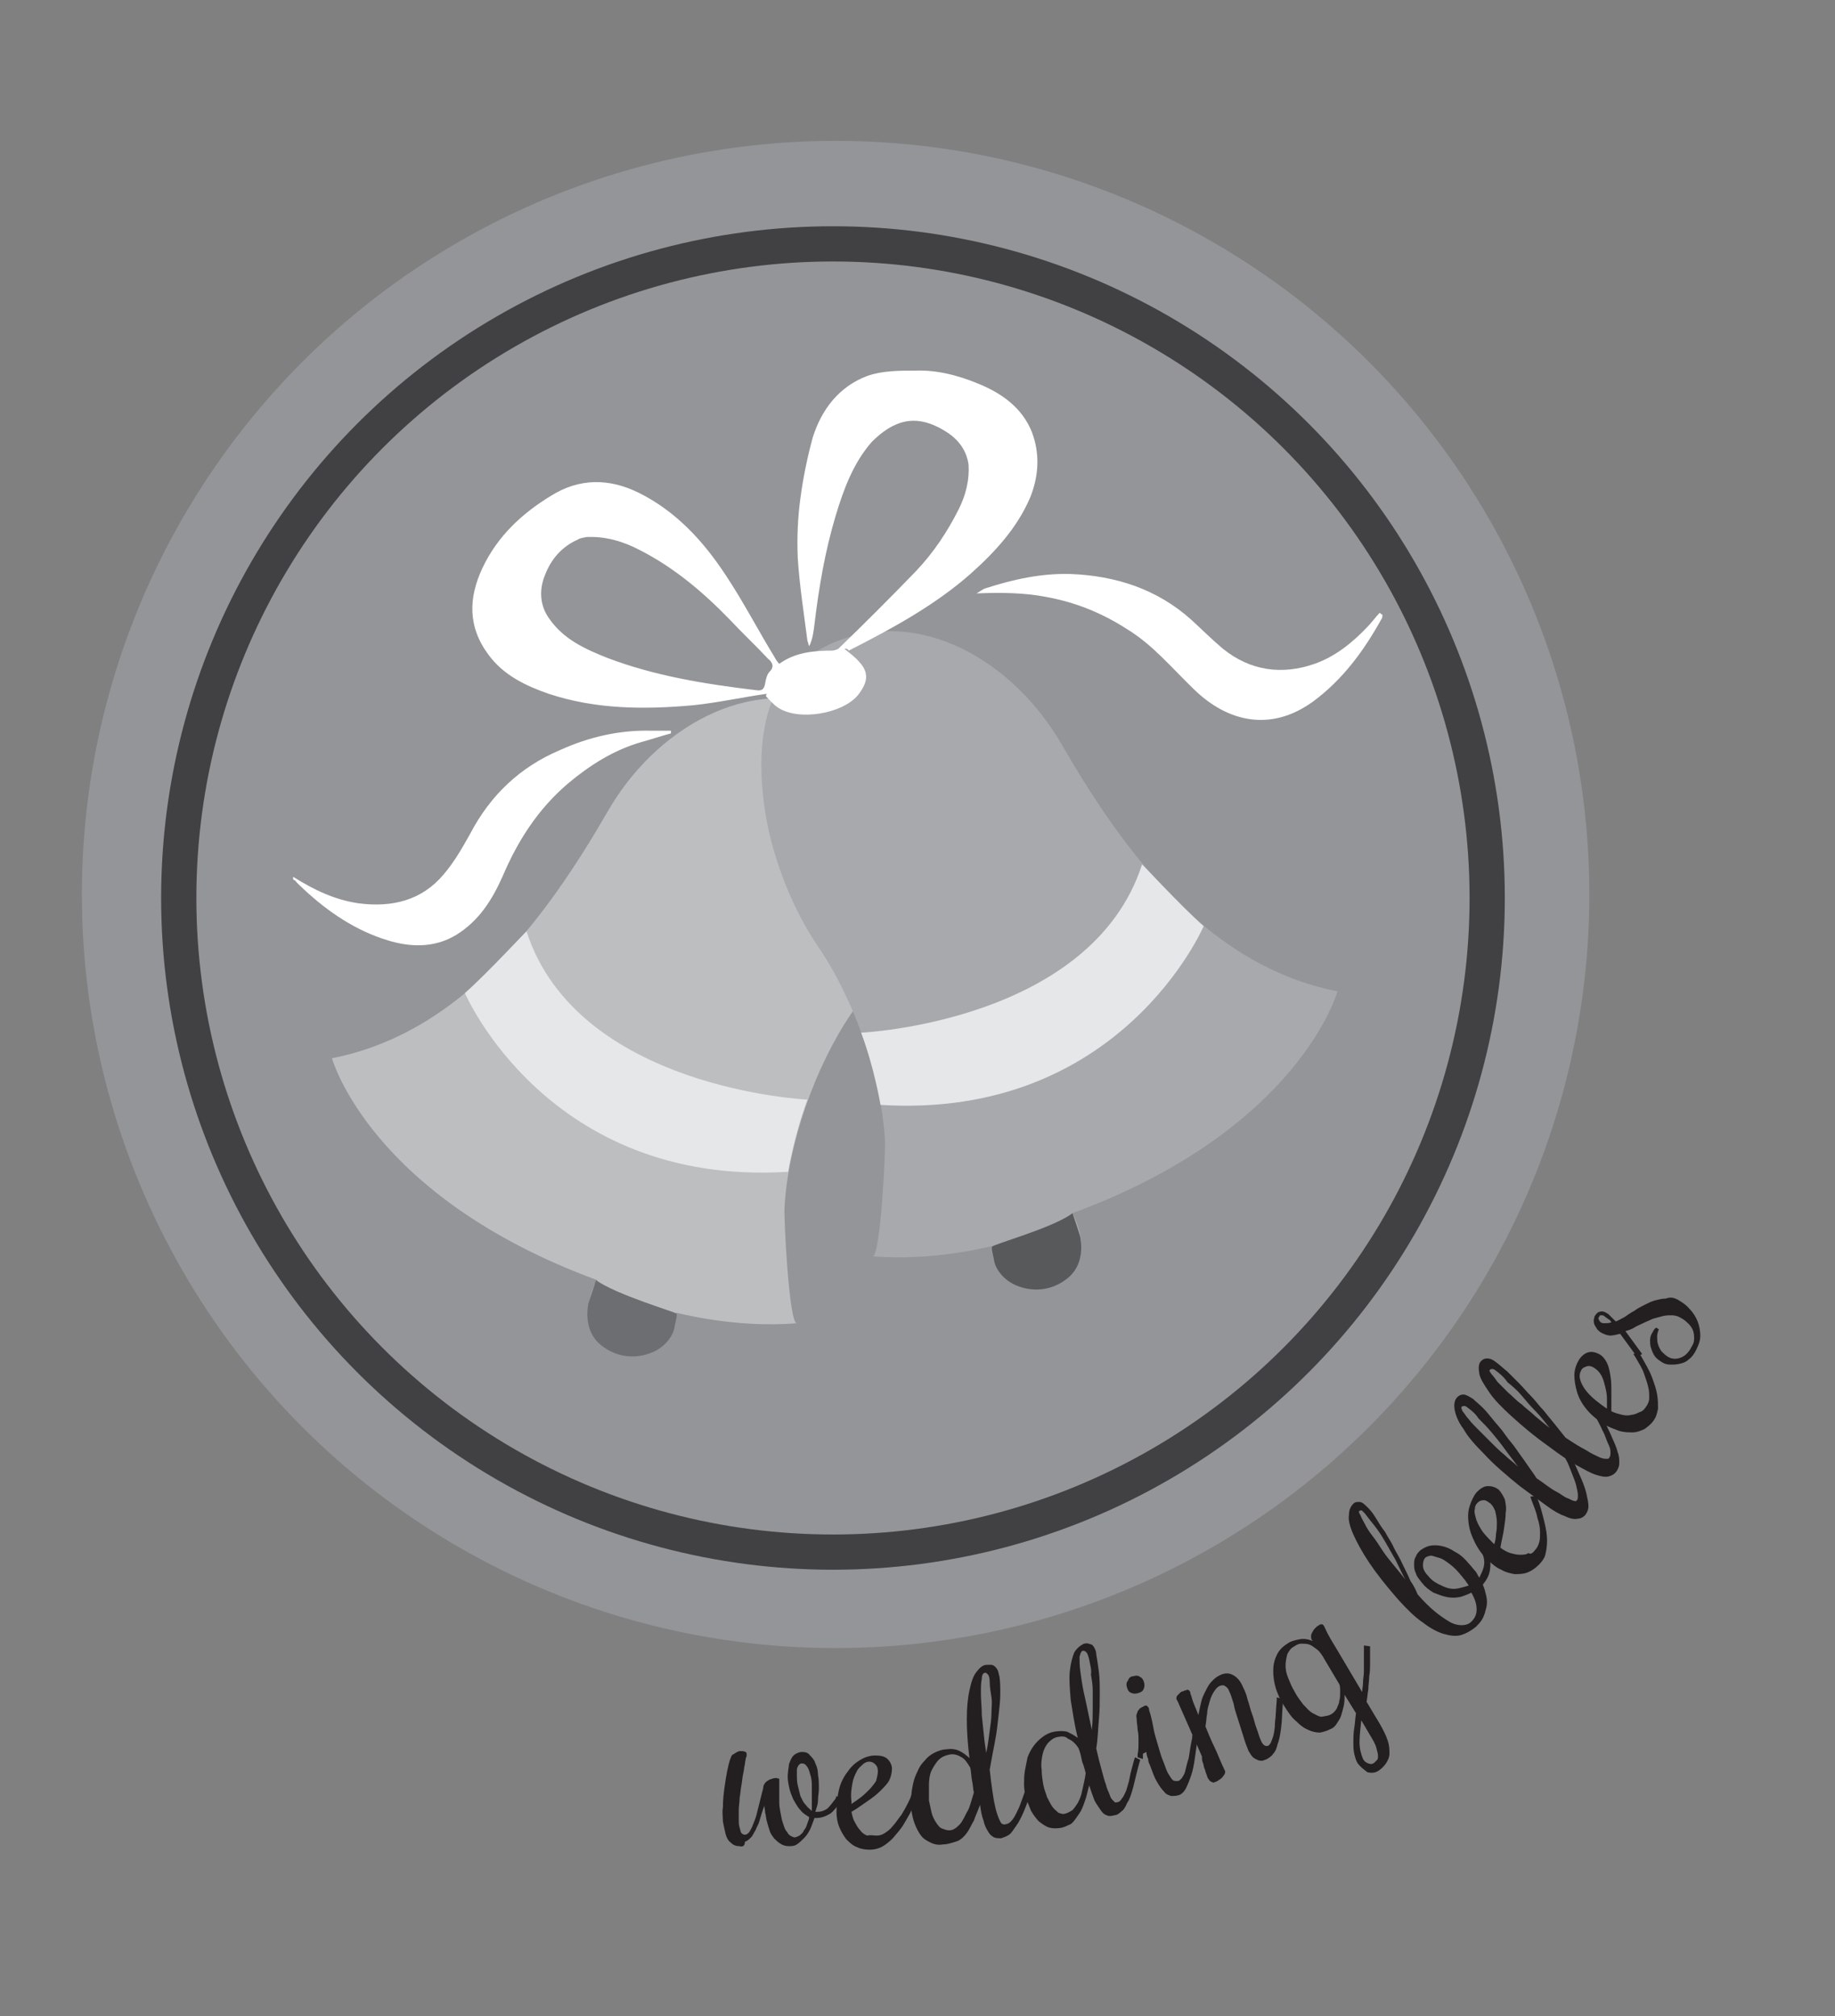 <?xml version="1.0" encoding="utf-8"?>
<!-- Generator: Adobe Illustrator 18.1.0, SVG Export Plug-In . SVG Version: 6.00 Build 0)  -->
<svg version="1.1" id="Layer_1" xmlns="http://www.w3.org/2000/svg" xmlns:xlink="http://www.w3.org/1999/xlink" x="0px" y="0px"
	 viewBox="0 0 208.4 229" style="enable-background:new 0 0 208.4 229;" xml:space="preserve">
<rect x="0" y="0" width="208.4" height="229" fill="#808080" stroke="none"/>
<g>
	<circle style="fill:#939598;" cx="94.9" cy="101.6" r="85.6"/>
	<circle style="fill:none;stroke:#414042;stroke-width:4;stroke-miterlimit:10;" cx="94.6" cy="102" r="74.3"/>
	<path style="fill:#BCBEC0;" d="M95.2,80.7C85.1,76.3,74.3,82.9,69,92.2c-7,12.1-16.5,25.1-31.3,28c0,0,4.3,15.7,30.1,25.2
		c0,0-3.5,5.9,2.7,8.2c0,0,5.3,0.8,6.3-4.5c0,0,6.7,1.8,13.7,1.2c-0.9,0.1-1.5-12.2-1.4-13.2c0.4-7.2,3.5-16,7.6-22
		c2.3-3.4,4-7.3,5.1-11.2c1.8-6.2,2.7-17.2-3.5-21.4C97.2,81.8,96.2,81.2,95.2,80.7z"/>
	<path style="fill:#E6E7E8;" d="M52.8,112.8c0,0,9.4,22,36.7,20.3c0,0,0.7-4.2,2.2-8.2c0,0-26.1-1.2-31.9-19.1
		C59.8,105.7,55.5,110.4,52.8,112.8z"/>
	<path style="fill:#6D6E71;" d="M67.7,145.4c0,0-0.9,2.6-0.9,2.8c-0.3,1.8,0.1,3.6,1.6,4.7c1.7,1.3,3.8,1.5,5.7,0.7
		c0.7-0.3,1.4-0.8,1.9-1.5c0.3-0.4,0.5-0.8,0.6-1.3c0-0.2,0.4-1.6,0.2-1.6C76.9,149.1,69.8,147,67.7,145.4z"/>
	<path style="fill:#A7A9AC;" d="M94.4,73.1c10.1-4.4,20.8,2.1,26.2,11.5c7,12.1,16.5,25.1,31.3,28c0,0-4.3,15.7-30.1,25.2
		c0,0,3.5,5.9-2.7,8.2c0,0-5.3,0.8-6.3-4.5c0,0-6.7,1.8-13.7,1.2c0.9,0.1,1.5-12.2,1.4-13.2c-0.4-7.2-3.5-16-7.6-22
		c-2.3-3.4-4-7.3-5.1-11.2C86,90,85.1,79.1,91.3,74.9C92.3,74.2,93.3,73.6,94.4,73.1z"/>
	<path style="fill:#E6E7E8;" d="M136.7,105.2c0,0-9.4,22-36.7,20.3c0,0-0.7-4.2-2.2-8.2c0,0,26.1-1.2,31.9-19.1
		C129.7,98.1,134,102.8,136.7,105.2z"/>
	<path style="fill:#58595B;" d="M121.8,137.8c0,0,0.9,2.6,0.9,2.8c0.3,1.8-0.1,3.6-1.6,4.7c-1.7,1.3-3.8,1.5-5.7,0.7
		c-0.7-0.3-1.4-0.8-1.9-1.5c-0.3-0.4-0.5-0.8-0.6-1.3c0-0.2-0.4-1.6-0.2-1.6C112.6,141.4,119.8,139.4,121.8,137.8z"/>
	<path style="fill:#FFFFFF;" d="M95.9,73.7c0.6,0.5,1.2,0.9,1.7,1.5c1.1,1.2,1,2.3-0.2,3.8c-1.8,2.1-6.7,2.9-9,1.4
		c-0.5-0.3-1-0.9-1.4-1.3c0-0.1,0-0.2,0.1-0.3c-2.8,0.4-5.5,1-8.3,1.3c-5.5,0.5-11.1,0.5-16.5-1.3c-2.6-0.9-5.1-2.1-6.8-4.4
		c-2.4-3.2-2.3-6.5-0.7-9.9c1.7-3.6,4.5-6.2,7.8-8.2c3.2-2,6.6-2,10-0.3c4.2,2.1,7.3,5.5,9.8,9.3c2,3,3.7,6.3,5.6,9.4
		c0.1,0.2,0.3,0.5,0.5,0.7c1.8-1.3,3.9-1.5,6-1.5c0.2,0,0.5-0.1,0.7-0.2c3-2.9,5.9-5.8,8.8-8.8c2-2.1,3.6-4.5,4.9-7.1
		c0.8-1.6,1.2-3.3,1.1-5c-0.2-1.5-1-2.7-2.3-3.6c-1.8-1.2-3.8-1.9-5.9-1c-1,0.4-2,1.2-2.8,2c-2.1,2.4-3.2,5.4-4.1,8.4
		c-1.2,4-1.9,8.1-2.4,12.3c-0.1,0.8-0.2,1.7-0.6,2.5c-0.1-0.2-0.1-0.4-0.2-0.6c-0.4-3.1-0.9-6.3-1.1-9.4c-0.1-2.3,0-4.6,0.3-6.8
		c0.3-2.3,0.8-4.7,1.4-6.9c1-3.2,3-5.8,6.2-7c1.7-0.6,3.6-0.6,5.4-0.6c2.4-0.1,4.8,0.5,7,1.4c2.8,1.1,5.2,2.8,6.3,5.6
		c0.9,2.4,0.8,4.9-0.2,7.4c-1.5,3.5-4,6.2-6.8,8.7c-4.1,3.6-8.9,6.2-13.8,8.7C96.2,73.6,96,73.7,95.9,73.7z M66.6,61
		c-0.4,0.1-0.7,0.1-1,0.3c-1.8,0.8-3,2.2-3.7,4c-0.7,1.7-0.6,3.5,0.5,5c1.6,2.3,4,3.4,6.5,4.4c5.5,2.1,11.2,3,17,3.7
		c0.6,0.1,0.9-0.1,1-0.8c0.1-0.5,0.2-1,0.5-1.3c0.6-0.6,0.3-1.1-0.2-1.5c-1.4-1.5-2.9-2.9-4.3-4.4c-3-3.1-6.3-5.9-10.2-7.9
		C70.8,61.5,68.8,60.9,66.6,61z"/>
	<path style="fill:#FFFFFF;" d="M157,69.8c0,0.2,0,0.4-0.1,0.5c-2,3.6-4.4,6.9-7.8,9.4c-4.7,3.4-9.6,2.4-13.5-1.4
		c-2.5-2.4-4.7-5.1-7.7-6.9c-2.8-1.8-5.8-3-9.1-3.6c-2.6-0.5-5.2-0.5-7.9-0.4c0.4-0.2,0.7-0.5,1.1-0.6c3.1-1,6.3-1.7,9.6-1.6
		c5.1,0.2,9.8,1.7,13.7,5.2c1.2,1.1,2.4,2.3,3.6,3.3c3.1,2.5,6.7,3,10.4,1.7c2.3-0.8,4.3-2.4,6-4.2c0.5-0.5,0.9-1.1,1.4-1.6
		C156.9,69.8,156.9,69.8,157,69.8z"/>
	<path style="fill:#FFFFFF;" d="M33.3,99.6c2.4,1.5,4.7,2.6,7.4,3c3.8,0.5,7.2-0.3,9.7-3.3c1.2-1.4,2.1-3,3-4.6
		c2.3-4.4,5.7-7.6,10.2-9.5c3.3-1.5,6.8-2.3,10.4-2.2c0.7,0,1.5,0,2.2,0c0,0.1,0,0.2,0,0.3c-1.1,0.3-2.3,0.7-3.4,1
		c-3.1,0.9-5.8,2.6-8.3,4.7c-3.4,2.9-5.7,6.5-7.4,10.5c-1.2,2.7-2.7,5.1-5.3,6.7c-2.5,1.5-5.2,1.4-7.8,0.6c-3.6-1.1-6.7-3.2-9.4-5.7
		c-0.4-0.4-0.8-0.7-1.1-1.1C33.2,99.9,33.3,99.8,33.3,99.6z"/>
	<g>
		<path style="fill:none;" d="M47.2,202.5c0,0,123.4,45.3,160.2-86"/>
		<path style="fill:#231F20;" d="M84,209.7c-0.4,0-0.7-0.1-1-0.4c-0.3-0.2-0.5-0.6-0.6-1c-0.1-0.4-0.2-0.9-0.3-1.4
			c0-0.5-0.1-1.1,0-1.6c0-0.9,0.1-1.7,0.2-2.4c0.1-0.7,0.2-1.3,0.3-1.8c0.1-0.5,0.2-0.9,0.3-1.2c0.1-0.3,0.2-0.5,0.2-0.5
			c0.1-0.1,0.1-0.1,0.3-0.2c0.1-0.1,0.2-0.1,0.3-0.2c0.1,0,0.2-0.1,0.3-0.1c0.1,0,0.2,0,0.3,0c0.2,0,0.3,0.1,0.4,0.1
			c0.1,0.1,0.1,0.2,0.1,0.4c0,0,0,0.1-0.1,0.3c0,0.2-0.1,0.4-0.1,0.7c-0.1,0.3-0.1,0.7-0.2,1.1c-0.1,0.4-0.1,0.8-0.2,1.3
			s-0.1,0.9-0.2,1.4c0,0.5-0.1,0.9-0.1,1.4c0,0.4,0,0.7,0,1.1c0,0.3,0,0.6,0.1,0.9c0.1,0.3,0.1,0.5,0.2,0.6c0.1,0.1,0.2,0.2,0.4,0.2
			s0.3-0.1,0.5-0.3c0.1-0.2,0.3-0.5,0.4-0.8c0.1-0.3,0.3-0.7,0.4-1.1c0.1-0.4,0.2-0.8,0.3-1.2c0.1-0.4,0.2-0.8,0.3-1.2
			c0.1-0.4,0.2-0.7,0.2-0.9c0-0.1,0.1-0.2,0.2-0.4c0.1-0.1,0.2-0.2,0.4-0.3c0.1-0.1,0.3-0.1,0.5-0.2c0.2,0,0.3-0.1,0.5,0
			c0.1,0,0.2,0,0.2,0.1c0,0.1,0,0.2,0,0.3c0,0.8,0,1.6,0,2.3s0.2,1.4,0.3,2c0.2,0.6,0.3,1.1,0.6,1.4c0.2,0.4,0.5,0.5,0.8,0.6
			c0.2,0,0.4-0.1,0.6-0.2c0.2-0.2,0.4-0.3,0.5-0.6c0.2-0.2,0.3-0.5,0.4-0.8c0.1-0.3,0.2-0.5,0.2-0.7c-0.3-0.2-0.7-0.4-1-0.8
			c-0.3-0.3-0.5-0.7-0.8-1.2c-0.2-0.5-0.4-0.9-0.5-1.5c-0.1-0.5-0.2-1-0.1-1.6c0-0.3,0.1-0.6,0.1-0.9c0.1-0.3,0.2-0.5,0.3-0.7
			c0.1-0.2,0.3-0.4,0.5-0.5c0.2-0.1,0.4-0.2,0.7-0.2c0.4,0,0.7,0.1,0.9,0.4c0.2,0.2,0.5,0.5,0.6,0.9c0.2,0.4,0.3,0.8,0.3,1.3
			c0.1,0.5,0.1,1,0.1,1.6c0,0.4-0.1,0.8-0.1,1.3s-0.2,0.9-0.3,1.3l0.2,0c0.4,0,0.8-0.1,1.2-0.4c0.3-0.3,0.6-0.7,0.9-1.1l0.1-0.3
			l0.5,0.4l-0.1,0.3c-0.3,0.5-0.7,1-1.1,1.3c-0.5,0.3-1,0.5-1.6,0.5l-0.2,0c-0.2,0.5-0.3,0.9-0.5,1.3c-0.2,0.4-0.4,0.7-0.7,1
			c-0.3,0.3-0.5,0.5-0.8,0.7c-0.3,0.2-0.6,0.2-0.9,0.2c-0.4,0-0.7-0.1-1-0.3c-0.3-0.2-0.5-0.4-0.7-0.6c-0.2-0.3-0.4-0.5-0.5-0.9
			c-0.1-0.3-0.2-0.6-0.3-1c-0.1-0.3-0.1-0.7-0.2-1c0-0.3-0.1-0.6-0.1-0.8c-0.1,0.3-0.2,0.6-0.3,0.9s-0.2,0.7-0.3,1
			c-0.1,0.3-0.3,0.6-0.4,0.9c-0.2,0.3-0.3,0.6-0.5,0.8c-0.2,0.2-0.4,0.4-0.7,0.5C84.6,209.7,84.3,209.8,84,209.7z M90.5,201.6
			c0,0.4,0,0.8,0.1,1.2c0.1,0.4,0.2,0.8,0.3,1.2c0.2,0.4,0.3,0.7,0.6,1c0.2,0.3,0.5,0.5,0.7,0.7c0-0.1,0-0.2,0-0.4
			c0-0.1,0-0.3,0-0.4c0-0.2,0-0.3,0-0.4c0-0.1,0-0.3,0-0.4c0-0.5,0-1,0-1.4c0-0.5-0.1-0.9-0.2-1.2c-0.1-0.4-0.2-0.7-0.4-0.9
			c-0.1-0.2-0.3-0.3-0.5-0.3c-0.1,0-0.2,0-0.3,0.1c-0.1,0.1-0.2,0.2-0.2,0.3c-0.1,0.1-0.1,0.3-0.1,0.4S90.5,201.4,90.5,201.6z"/>
		<path style="fill:#231F20;" d="M99.6,208.5c0.3,0,0.6-0.1,0.9-0.3c0.3-0.2,0.6-0.4,0.9-0.8c0.3-0.3,0.6-0.8,1-1.3
			c0.3-0.5,0.7-1.2,1-1.9l0.1-0.3l0.6,0.4l-0.1,0.3c-0.4,1-0.9,1.8-1.3,2.5c-0.4,0.7-0.9,1.2-1.3,1.7c-0.4,0.4-0.9,0.8-1.3,1
			c-0.4,0.2-0.9,0.3-1.3,0.3c-0.6,0-1.1-0.1-1.5-0.3c-0.5-0.2-0.8-0.5-1.2-0.9c-0.3-0.4-0.6-0.9-0.8-1.4c-0.2-0.5-0.3-1.1-0.3-1.7
			c0-0.9,0.1-1.8,0.3-2.6c0.2-0.8,0.6-1.5,1-2c0.4-0.6,0.9-1,1.4-1.3c0.5-0.3,1.1-0.5,1.7-0.5c0.6,0,1.1,0.1,1.4,0.4
			c0.3,0.3,0.5,0.7,0.5,1.1c0,0.4-0.1,0.9-0.3,1.3c-0.2,0.4-0.6,0.8-1,1.2c-0.4,0.4-0.9,0.8-1.5,1.2c-0.6,0.4-1.1,0.8-1.8,1.2
			c0.1,0.5,0.2,0.9,0.4,1.2c0.2,0.4,0.4,0.7,0.6,0.9c0.2,0.3,0.5,0.5,0.8,0.6C98.9,208.4,99.2,208.5,99.6,208.5z M99.7,201.2
			c0-0.4-0.1-0.6-0.3-0.8c-0.2-0.2-0.4-0.3-0.7-0.3c-0.2,0-0.5,0.1-0.7,0.3c-0.2,0.2-0.5,0.4-0.7,0.8c-0.2,0.4-0.4,0.8-0.5,1.4
			c-0.1,0.6-0.2,1.2-0.1,2l0,0.3c0.3-0.2,0.6-0.4,1-0.7c0.4-0.3,0.7-0.6,1-0.9c0.3-0.3,0.6-0.7,0.8-1
			C99.6,201.9,99.7,201.5,99.7,201.2z"/>
		<path style="fill:#231F20;" d="M107.1,209.5c-0.5,0.1-1,0-1.4-0.2c-0.4-0.2-0.8-0.4-1.1-0.8c-0.3-0.4-0.5-0.8-0.7-1.3
			c-0.2-0.5-0.3-1-0.4-1.6c-0.1-0.5-0.1-1,0-1.5c0-0.5,0.1-1,0.2-1.5c0.1-0.5,0.3-1,0.5-1.4c0.2-0.5,0.5-0.9,0.8-1.2
			c0.3-0.4,0.7-0.7,1.1-0.9c0.4-0.2,0.9-0.4,1.4-0.4c0.6-0.1,1.1,0,1.5,0.2c0.4,0.2,0.8,0.5,1.1,0.8c-0.2-1.6-0.3-3.1-0.3-4.4
			c0-1.3,0.1-2.4,0.3-3.3c0.2-0.9,0.4-1.6,0.8-2.1s0.7-0.8,1.2-0.8c0.2,0,0.3,0,0.5,0c0.1,0,0.3,0.1,0.4,0.2
			c0.1,0.1,0.2,0.2,0.3,0.4s0.1,0.4,0.2,0.7c0.1,0.6,0.1,1.2,0.1,2c0,0.8-0.1,1.6-0.2,2.5c-0.1,0.9-0.2,1.9-0.4,2.9
			c-0.2,1-0.4,2.1-0.6,3.2c0.1,0.9,0.2,1.7,0.3,2.4c0.1,0.7,0.2,1.3,0.3,1.7c0.1,0.5,0.2,0.8,0.3,1.1c0.1,0.3,0.2,0.5,0.3,0.7
			c0.1,0.2,0.2,0.3,0.3,0.3c0.1,0,0.2,0.1,0.3,0c0.2,0,0.4-0.1,0.6-0.3s0.4-0.5,0.6-0.9c0.2-0.4,0.4-0.8,0.6-1.4
			c0.2-0.5,0.4-1.2,0.7-1.9l0.1-0.3l0.6,0.3l-0.1,0.3c-0.4,1.1-0.7,2-1,2.7c-0.3,0.7-0.6,1.3-0.9,1.7c-0.3,0.4-0.5,0.8-0.8,1
			c-0.3,0.2-0.6,0.3-0.9,0.4c-0.3,0-0.6,0-0.8-0.1c-0.2-0.1-0.5-0.3-0.7-0.7c-0.2-0.3-0.4-0.7-0.5-1.2c-0.2-0.5-0.3-1.1-0.4-1.8
			c-0.2,0.6-0.5,1.2-0.7,1.8c-0.3,0.5-0.5,1-0.8,1.4c-0.3,0.4-0.6,0.7-1,0.9C107.9,209.4,107.5,209.5,107.1,209.5z M107.8,199.3
			c-0.5,0.1-0.9,0.3-1.2,0.6c-0.3,0.3-0.6,0.8-0.8,1.2s-0.3,1-0.3,1.6c0,0.6,0,1.2,0,1.8c0.1,0.5,0.2,0.9,0.3,1.4
			c0.1,0.4,0.3,0.8,0.5,1.1c0.2,0.3,0.4,0.6,0.7,0.7s0.5,0.2,0.8,0.2c0.3,0,0.5-0.1,0.8-0.3c0.2-0.2,0.5-0.4,0.7-0.8
			c0.2-0.3,0.4-0.8,0.7-1.3c0.2-0.5,0.4-1.2,0.6-1.9c-0.1-0.4-0.1-0.9-0.2-1.3c-0.1-0.5-0.1-1-0.2-1.5c-0.3-0.5-0.6-1-1-1.2
			C108.7,199.3,108.3,199.2,107.8,199.3z M112.4,191c0-0.4-0.1-0.7-0.2-0.8c-0.1-0.1-0.2-0.2-0.3-0.2c-0.2,0-0.4,0.2-0.4,0.7
			c-0.1,0.4-0.1,1-0.1,1.7c0,0.7,0.1,1.5,0.1,2.4c0.1,0.9,0.2,1.9,0.3,2.9l0.2,1.4c0.2-0.9,0.3-1.7,0.4-2.5c0.1-0.7,0.2-1.4,0.2-2
			c0-0.6,0.1-1.2,0-1.8C112.5,192.1,112.4,191.6,112.4,191z"/>
		<path style="fill:#231F20;" d="M120.6,207.6c-0.5,0.1-1,0.1-1.4,0c-0.4-0.1-0.8-0.4-1.2-0.7c-0.3-0.3-0.6-0.7-0.9-1.2
			c-0.2-0.5-0.4-1-0.6-1.5c-0.1-0.5-0.2-1-0.2-1.5c0-0.5,0-1,0.1-1.6c0.1-0.5,0.2-1,0.3-1.5c0.2-0.5,0.4-0.9,0.7-1.3s0.6-0.7,1-1
			c0.4-0.3,0.8-0.5,1.3-0.6c0.6-0.1,1.1-0.1,1.5,0c0.4,0.2,0.8,0.4,1.2,0.7c-0.4-1.6-0.6-3.1-0.8-4.3c-0.1-1.3-0.2-2.4-0.1-3.3
			c0.1-0.9,0.3-1.6,0.5-2.1c0.3-0.5,0.7-0.8,1.1-1c0.2,0,0.3-0.1,0.5,0c0.1,0,0.3,0.1,0.4,0.1c0.1,0.1,0.2,0.2,0.3,0.4
			s0.2,0.4,0.2,0.7c0.1,0.6,0.2,1.2,0.3,2c0.1,0.8,0.1,1.6,0.1,2.5c0,0.9,0,1.9-0.1,2.9c-0.1,1-0.1,2.1-0.3,3.3
			c0.2,0.9,0.4,1.7,0.6,2.4c0.2,0.7,0.3,1.2,0.5,1.7c0.1,0.5,0.3,0.8,0.4,1.1c0.1,0.3,0.2,0.5,0.3,0.6c0.1,0.1,0.2,0.2,0.3,0.3
			s0.2,0,0.3,0c0.2,0,0.4-0.2,0.5-0.4c0.2-0.2,0.3-0.5,0.5-0.9c0.1-0.4,0.3-0.9,0.4-1.5c0.1-0.6,0.3-1.2,0.5-2l0.1-0.3l0.6,0.3
			l-0.1,0.3c-0.3,1.1-0.5,2-0.7,2.8c-0.2,0.7-0.4,1.4-0.7,1.8c-0.2,0.5-0.4,0.8-0.7,1c-0.2,0.2-0.5,0.4-0.8,0.4
			c-0.3,0.1-0.6,0.1-0.8,0c-0.3-0.1-0.5-0.3-0.7-0.6c-0.2-0.3-0.5-0.7-0.7-1.1c-0.2-0.5-0.4-1.1-0.6-1.7c-0.2,0.7-0.3,1.3-0.5,1.8
			c-0.2,0.6-0.4,1.1-0.7,1.5c-0.3,0.4-0.5,0.8-0.9,1.1C121.3,207.3,121,207.5,120.6,207.6z M120.1,197.3c-0.5,0.1-0.8,0.4-1.1,0.7
			c-0.3,0.4-0.5,0.8-0.6,1.3c-0.1,0.5-0.2,1.1-0.1,1.7c0,0.6,0.1,1.2,0.2,1.8c0.1,0.5,0.3,0.9,0.4,1.3c0.2,0.4,0.4,0.8,0.6,1.1
			c0.2,0.3,0.5,0.5,0.7,0.7c0.3,0.1,0.5,0.2,0.8,0.1c0.3-0.1,0.5-0.2,0.8-0.4c0.2-0.2,0.4-0.5,0.6-0.8c0.2-0.4,0.4-0.8,0.5-1.4
			c0.1-0.5,0.3-1.2,0.4-2c-0.1-0.4-0.2-0.8-0.4-1.3c-0.1-0.5-0.2-1-0.4-1.5c-0.3-0.5-0.7-0.9-1.2-1.1
			C121,197.2,120.6,197.2,120.1,197.3z M123.7,188.5c-0.1-0.4-0.2-0.7-0.3-0.8c-0.1-0.1-0.2-0.2-0.4-0.2c-0.2,0-0.3,0.3-0.4,0.7
			c0,0.4,0,1,0.1,1.7c0.1,0.7,0.2,1.5,0.4,2.4c0.2,0.9,0.4,1.8,0.6,2.8l0.3,1.4c0.1-0.9,0.1-1.8,0.1-2.5c0-0.7,0-1.4,0-2
			c0-0.6-0.1-1.2-0.2-1.8C124,189.7,123.8,189.1,123.7,188.5z"/>
		<path style="fill:#231F20;" d="M129.9,191c0.1,0.3,0.1,0.6,0,0.8c-0.1,0.3-0.3,0.4-0.6,0.5c-0.3,0.1-0.6,0.1-0.8,0
			c-0.3-0.1-0.4-0.3-0.5-0.6c-0.1-0.3-0.1-0.6,0.1-0.8c0.1-0.3,0.3-0.5,0.6-0.5c0.3-0.1,0.6-0.1,0.8,0.1
			C129.6,190.5,129.8,190.7,129.9,191z M129.8,199.2l0,0.3l0,0.3l-0.6-0.2l0-0.3c0.1-0.5,0.1-1,0.1-1.5c0-0.5,0-0.9-0.1-1.3
			c0-0.4-0.1-0.8-0.1-1.1c0-0.3-0.1-0.5,0-0.7c0-0.1,0.1-0.2,0.1-0.3s0.2-0.2,0.2-0.3c0.1-0.1,0.2-0.1,0.3-0.2
			c0.1,0,0.2-0.1,0.2-0.1c0.2-0.1,0.3-0.1,0.4,0c0.1,0.1,0.2,0.2,0.2,0.4c0,0.1,0.1,0.3,0.2,0.7c0.1,0.4,0.2,0.8,0.3,1.4
			c0.1,0.6,0.3,1.2,0.5,1.9c0.2,0.7,0.4,1.4,0.7,2.1c0.2,0.5,0.3,0.9,0.5,1.2c0.2,0.3,0.3,0.5,0.4,0.6c0.1,0.1,0.2,0.2,0.4,0.2
			c0.1,0,0.2,0,0.3,0c0.1,0,0.3-0.2,0.4-0.3c0.1-0.2,0.3-0.4,0.4-0.8c0.1-0.4,0.2-0.9,0.4-1.5c0.1-0.6,0.2-1.4,0.4-2.3l0-0.3
			l0.6,0.2l0,0.3c-0.1,0.7-0.2,1.4-0.3,2.1c-0.1,0.7-0.2,1.3-0.4,1.9c-0.2,0.6-0.4,1.1-0.6,1.5c-0.2,0.4-0.5,0.7-0.8,0.8
			c-0.3,0.1-0.7,0.1-0.9,0.1c-0.3-0.1-0.6-0.2-0.8-0.5c-0.3-0.3-0.5-0.6-0.8-1.1c-0.3-0.5-0.5-1.1-0.8-1.9c-0.1-0.2-0.2-0.4-0.2-0.7
			c-0.1-0.2-0.2-0.5-0.2-0.8L129.8,199.2z"/>
		<path style="fill:#231F20;" d="M138.5,191.5c-0.2,0.1-0.4,0.3-0.6,0.6c-0.2,0.3-0.4,0.7-0.5,1.1c-0.1,0.4-0.3,0.9-0.3,1.4
			c-0.1,0.5-0.1,1-0.2,1.5c0.3,0.7,0.6,1.5,1,2.3c0.4,0.8,0.7,1.7,1.2,2.7c0.1,0.1,0,0.3,0,0.4c-0.1,0.1-0.2,0.3-0.3,0.4
			c-0.1,0.1-0.2,0.2-0.4,0.3c-0.1,0.1-0.3,0.2-0.4,0.2c-0.1,0.1-0.2,0.1-0.4,0c-0.1,0-0.3-0.2-0.4-0.4c-0.1-0.1-0.1-0.3-0.2-0.5
			c-0.1-0.2-0.1-0.4-0.2-0.6c-0.1-0.2-0.1-0.5-0.2-0.7c-0.1-0.2-0.1-0.5-0.1-0.7l-2.6-5.9c-0.1-0.2-0.1-0.3-0.2-0.4
			c0-0.1-0.1-0.2-0.1-0.2c0-0.1,0-0.3,0.1-0.4c0.1-0.1,0.2-0.2,0.3-0.3c0.1-0.1,0.2-0.2,0.4-0.2c0.1-0.1,0.2-0.1,0.3-0.1
			c0.1-0.1,0.2-0.1,0.3,0c0.1,0,0.2,0.2,0.2,0.4c0,0,0.1,0.2,0.2,0.6c0.1,0.4,0.4,1,0.7,1.8c0.1-0.5,0.2-1,0.3-1.4
			c0.1-0.5,0.3-0.9,0.5-1.3c0.2-0.4,0.4-0.8,0.7-1.1c0.3-0.3,0.5-0.5,0.9-0.7c0.6-0.3,1.1-0.3,1.6,0c0.5,0.3,0.8,0.7,1.1,1.4
			c0.2,0.4,0.4,0.9,0.5,1.4c0.2,0.5,0.3,1.1,0.5,1.6c0.2,0.5,0.3,1.1,0.5,1.6c0.2,0.5,0.3,1,0.5,1.4c0.2,0.5,0.5,0.7,0.8,0.6
			c0.1,0,0.2-0.2,0.3-0.3c0.1-0.2,0.2-0.5,0.3-0.8c0.1-0.4,0.2-0.9,0.2-1.6c0.1-0.6,0.1-1.5,0.2-2.5l0-0.3l0.7,0.2l0,0.3
			c-0.1,1.2-0.1,2.2-0.2,2.9c-0.1,0.8-0.2,1.4-0.4,1.9c-0.1,0.5-0.3,0.9-0.5,1.1c-0.2,0.3-0.4,0.4-0.7,0.6c-0.2,0.1-0.3,0.1-0.5,0.2
			c-0.2,0-0.4,0-0.6-0.1c-0.2-0.1-0.4-0.2-0.5-0.3c-0.2-0.2-0.3-0.4-0.5-0.7c-0.2-0.5-0.4-1-0.6-1.7c-0.2-0.6-0.4-1.3-0.6-1.9
			c-0.2-0.6-0.4-1.2-0.5-1.8c-0.2-0.6-0.3-1-0.5-1.4c-0.1-0.3-0.3-0.5-0.5-0.6C139,191.4,138.8,191.4,138.5,191.5z"/>
		<path style="fill:#231F20;" d="M154.2,200.3c-0.2-0.3-0.3-0.7-0.4-1.1c-0.1-0.4-0.1-0.9-0.1-1.3s0-1,0.1-1.6
			c0.1-0.6,0.1-1.1,0.2-1.7l-1.3-2.1c0,0.5,0,0.9-0.1,1.3c-0.1,0.4-0.2,0.8-0.3,1.1c-0.1,0.3-0.3,0.6-0.5,0.9
			c-0.2,0.3-0.4,0.5-0.7,0.6c-0.4,0.2-0.7,0.3-1.2,0.4c-0.4,0-0.9-0.1-1.3-0.3c-0.5-0.2-0.9-0.5-1.4-1c-0.5-0.4-0.9-1-1.4-1.8
			c-0.4-0.6-0.7-1.3-0.9-1.9c-0.2-0.7-0.3-1.3-0.3-2c0-0.6,0.1-1.2,0.4-1.8c0.2-0.5,0.7-1,1.2-1.3c0.4-0.3,0.9-0.4,1.4-0.5
			c0.5-0.1,1,0,1.5,0.2l-0.1-0.1c-0.1-0.1-0.1-0.3-0.1-0.5c0-0.2,0.1-0.3,0.2-0.5c0.1-0.2,0.2-0.3,0.3-0.4s0.2-0.2,0.4-0.3
			c0.1-0.1,0.2-0.1,0.3-0.1c0.1,0,0.1,0,0.2,0.1c0.1,0.1,0.2,0.4,0.4,0.8c0.2,0.4,0.6,1.1,1.1,1.9l2.9,4.9c0-0.3,0.1-0.7,0.1-1.1
			c0-0.4,0.1-0.8,0.1-1.3c0-0.4,0-0.9,0-1.3c0-0.5,0-0.9,0-1.3l0-0.3l0.7,0.1l0,0.3c0,0.5,0,1,0,1.5c0,0.5,0,1.1-0.1,1.6
			c0,0.5-0.1,1-0.1,1.5c-0.1,0.5-0.1,0.9-0.2,1.4l1.5,2.5c0.4,0.7,0.7,1.3,0.9,1.9c0.2,0.6,0.2,1.1,0.2,1.5c0,0.4-0.2,0.8-0.4,1.1
			c-0.2,0.3-0.5,0.6-0.8,0.8c-0.4,0.3-0.9,0.3-1.3,0.2C154.9,201,154.5,200.7,154.2,200.3z M151.2,194.7c0.2-0.1,0.4-0.3,0.6-0.6
			c0.1-0.3,0.3-0.6,0.3-0.9c0.1-0.3,0.1-0.7,0.1-1c0-0.3,0-0.7-0.1-0.9l-1.9-3.2c-0.2-0.3-0.4-0.6-0.7-0.8c-0.3-0.2-0.5-0.4-0.8-0.5
			c-0.3-0.1-0.6-0.1-0.9-0.1c-0.3,0-0.5,0.1-0.8,0.3c-0.4,0.2-0.6,0.5-0.8,0.9c-0.1,0.4-0.2,0.8-0.2,1.3c0,0.5,0.1,0.9,0.3,1.4
			c0.2,0.5,0.4,1,0.7,1.5c0.3,0.6,0.7,1.1,1,1.5c0.4,0.4,0.7,0.8,1.1,1c0.4,0.2,0.7,0.4,1,0.4C150.6,194.9,150.9,194.9,151.2,194.7z
			 M156.1,200.2c0.1-0.1,0.2-0.2,0.3-0.3c0.1-0.1,0.1-0.3,0.1-0.5c0-0.2-0.1-0.5-0.2-0.9c-0.1-0.4-0.4-0.9-0.7-1.4l-1-1.7
			c-0.1,0.9-0.2,1.8-0.2,2.5c0,0.8,0.2,1.4,0.4,1.9c0.1,0.2,0.3,0.4,0.6,0.5C155.6,200.4,155.9,200.4,156.1,200.2z"/>
		<path style="fill:#231F20;" d="M161,181.1c0.7,0.8,1.3,1.4,1.9,1.9c0.6,0.5,1.2,0.9,1.7,1.2c0.5,0.3,1,0.4,1.4,0.4
			c0.4,0,0.8-0.1,1.1-0.4c0.4-0.4,0.6-0.8,0.6-1.4c0-0.6-0.2-1.2-0.6-1.9c-0.4,0.2-0.9,0.4-1.3,0.5c-0.5,0.1-1,0.1-1.5,0
			c-0.5-0.1-1-0.3-1.5-0.5c-0.5-0.3-0.9-0.6-1.3-1.1c-0.3-0.4-0.6-0.7-0.7-1.1c-0.2-0.4-0.2-0.7-0.2-1c0-0.3,0-0.6,0.2-0.9
			c0.1-0.3,0.3-0.5,0.5-0.7c0.3-0.2,0.6-0.4,1-0.5s0.9-0.1,1.4,0c0.5,0.1,1,0.3,1.6,0.7c0.6,0.3,1.1,0.8,1.6,1.4
			c0.2,0.2,0.4,0.5,0.6,0.7c0.2,0.2,0.3,0.5,0.5,0.8c0.2-0.4,0.4-0.8,0.5-1.2c0.1-0.4,0.1-0.9-0.1-1.4l-0.1-0.3l0.7-0.1l0.1,0.3
			c0.2,0.6,0.2,1.3,0.1,1.9c-0.1,0.6-0.4,1.1-0.8,1.6c0.2,0.4,0.3,0.9,0.4,1.3c0.1,0.5,0.1,0.9,0,1.3c-0.1,0.4-0.2,0.8-0.4,1.2
			c-0.2,0.4-0.5,0.7-0.8,1c-0.5,0.4-1,0.7-1.6,0.9c-0.6,0.2-1.3,0.1-2-0.1c-0.7-0.2-1.5-0.6-2.4-1.3c-0.9-0.6-1.8-1.5-2.8-2.6
			c-1.4-1.6-2.5-3-3.3-4.2c-0.8-1.2-1.4-2.3-1.8-3.2c-0.4-0.9-0.6-1.7-0.5-2.2c0-0.6,0.2-1,0.5-1.3c0.2-0.2,0.4-0.2,0.7-0.2
			c0.3,0,0.6,0.3,1,0.7c0.3,0.3,0.6,0.7,0.9,1.2s0.6,1,1,1.5c0.3,0.6,0.7,1.1,1,1.8c0.3,0.6,0.7,1.2,1,1.9c0.3,0.6,0.6,1.2,0.9,1.9
			C160.5,180,160.8,180.6,161,181.1z M155,171.9c-0.1-0.1-0.2-0.2-0.3-0.3c-0.1-0.1-0.2,0-0.3,0c-0.1,0.1-0.1,0.2,0.1,0.5
			c0.1,0.3,0.3,0.6,0.5,1c0.2,0.4,0.5,0.9,0.9,1.4c0.4,0.5,0.7,1,1.1,1.6c0.4,0.6,0.8,1.1,1.3,1.7c0.5,0.6,0.9,1.1,1.3,1.6
			c-0.4-0.7-0.7-1.4-1.1-2.2c-0.4-0.7-0.8-1.4-1.2-2.1c-0.4-0.7-0.8-1.3-1.2-1.8C155.7,172.8,155.3,172.3,155,171.9z M162.2,179
			c0.3,0.4,0.7,0.7,1.1,0.9c0.4,0.2,0.8,0.4,1.2,0.5c0.4,0.1,0.8,0.1,1.2,0c0.4-0.1,0.8-0.2,1.1-0.3c-0.1-0.2-0.3-0.4-0.4-0.6
			c-0.2-0.2-0.3-0.4-0.5-0.6c-0.4-0.5-0.8-0.9-1.2-1.2c-0.4-0.3-0.8-0.6-1.1-0.7s-0.7-0.2-1-0.3c-0.3,0-0.5,0.1-0.7,0.2
			c-0.2,0.2-0.3,0.5-0.3,0.9C161.6,178.2,161.8,178.6,162.2,179z"/>
		<path style="fill:#231F20;" d="M174.3,176.1c0.2-0.2,0.4-0.5,0.5-0.9c0.1-0.3,0.1-0.7,0.1-1.2c0-0.5-0.1-1-0.3-1.6
			c-0.1-0.6-0.4-1.3-0.7-2.1l-0.1-0.3l0.7-0.1l0.1,0.3c0.4,1,0.6,1.9,0.8,2.7c0.2,0.8,0.3,1.5,0.3,2.1c0,0.6-0.1,1.2-0.2,1.6
			s-0.4,0.8-0.7,1.1c-0.4,0.4-0.8,0.7-1.3,0.9c-0.5,0.2-1,0.2-1.5,0.2c-0.5-0.1-1-0.2-1.5-0.5c-0.5-0.2-1-0.6-1.4-1
			c-0.7-0.6-1.2-1.3-1.6-2.1s-0.6-1.4-0.7-2.1c-0.1-0.7-0.1-1.4,0.1-2c0.2-0.6,0.4-1.1,0.8-1.6c0.4-0.4,0.8-0.7,1.3-0.7
			c0.4,0,0.8,0.1,1.2,0.4c0.3,0.3,0.5,0.7,0.7,1.1c0.1,0.5,0.2,1,0.1,1.5c0,0.6-0.1,1.2-0.2,1.9c-0.1,0.7-0.3,1.4-0.4,2.1
			c0.4,0.3,0.8,0.5,1.1,0.6c0.4,0.1,0.7,0.2,1.1,0.2c0.4,0,0.7,0,1-0.2C173.8,176.6,174.1,176.4,174.3,176.1z M169.3,170.8
			c-0.3-0.2-0.5-0.4-0.8-0.4c-0.3,0-0.5,0.1-0.7,0.3c-0.2,0.2-0.3,0.4-0.3,0.7c-0.1,0.3,0,0.6,0.1,1c0.1,0.4,0.3,0.8,0.6,1.3
			c0.3,0.5,0.8,1,1.3,1.5l0.2,0.2c0.1-0.3,0.2-0.7,0.2-1.2c0.1-0.4,0.1-0.9,0.1-1.3c0-0.4-0.1-0.9-0.2-1.3
			C169.7,171.4,169.6,171.1,169.3,170.8z"/>
		<path style="fill:#231F20;" d="M179.1,170.4c0.1-0.1,0.1-0.3,0.1-0.6c0-0.3-0.1-0.6-0.2-1.1c-0.1-0.4-0.3-0.9-0.5-1.4
			c-0.2-0.5-0.4-1.1-0.7-1.6l-0.1-0.3l0.7-0.2l0.1,0.3c0.4,0.9,0.8,1.8,1.1,2.5c0.3,0.7,0.5,1.3,0.6,1.8c0.1,0.5,0.2,0.9,0.2,1.3
			c0,0.3-0.1,0.6-0.3,0.9c-0.2,0.3-0.6,0.5-0.9,0.5c-0.4,0.1-0.9,0-1.5-0.3c-0.6-0.2-1.3-0.6-2.1-1.2c-0.8-0.6-1.8-1.3-3-2.2
			c-1.6-1.3-3-2.5-4-3.6c-1.1-1.1-1.9-2-2.4-2.9c-0.6-0.8-0.9-1.6-1-2.2c-0.1-0.6,0-1.1,0.3-1.4c0.2-0.2,0.4-0.3,0.7-0.3
			c0.3,0,0.6,0.2,1.1,0.5c0.3,0.3,0.7,0.6,1.1,1c0.4,0.4,0.8,0.9,1.2,1.4s0.9,1,1.3,1.6c0.4,0.6,0.9,1.1,1.3,1.7
			c0.4,0.6,0.8,1.1,1.2,1.7c0.4,0.6,0.8,1.1,1.1,1.6c0.9,0.6,1.6,1.2,2.2,1.5s1,0.7,1.4,0.8c0.4,0.2,0.6,0.3,0.8,0.3
			C178.8,170.6,179,170.5,179.1,170.4z M166.7,159.9c-0.1-0.1-0.3-0.2-0.4-0.2s-0.2,0-0.3,0.1c-0.1,0.1,0,0.2,0.1,0.5
			c0.2,0.2,0.4,0.6,0.7,0.9c0.3,0.4,0.7,0.8,1.1,1.2c0.4,0.4,0.9,0.9,1.4,1.4c0.5,0.5,1,1,1.5,1.4c0.5,0.5,1.1,0.9,1.6,1.4
			c-0.5-0.7-1-1.3-1.5-2c-0.5-0.7-1-1.3-1.5-1.9c-0.5-0.6-1-1.1-1.5-1.6C167.6,160.6,167.1,160.2,166.7,159.9z"/>
		<path style="fill:#231F20;" d="M182.8,165.5c0.1-0.1,0.1-0.3,0.1-0.6c0-0.3-0.1-0.6-0.3-1c-0.2-0.4-0.3-0.9-0.6-1.4
			c-0.2-0.5-0.5-1-0.8-1.6l-0.1-0.3l0.6-0.2l0.1,0.3c0.5,0.9,0.9,1.7,1.2,2.4s0.6,1.3,0.7,1.8c0.2,0.5,0.2,0.9,0.2,1.3
			c0,0.3-0.1,0.6-0.3,0.9c-0.2,0.3-0.5,0.5-0.9,0.6c-0.4,0.1-0.9,0-1.5-0.2c-0.6-0.2-1.3-0.6-2.2-1.1c-0.9-0.5-1.9-1.2-3.1-2.1
			c-1.7-1.2-3.1-2.4-4.2-3.4c-1.1-1-2-1.9-2.6-2.8s-1-1.5-1.1-2.1c-0.1-0.6-0.1-1.1,0.2-1.4c0.2-0.2,0.4-0.3,0.7-0.3
			c0.3,0,0.6,0.1,1.1,0.5c0.4,0.3,0.7,0.6,1.2,1c0.4,0.4,0.8,0.8,1.3,1.3s0.9,1,1.4,1.5c0.5,0.5,0.9,1.1,1.4,1.6
			c0.4,0.5,0.9,1.1,1.3,1.6c0.4,0.5,0.8,1,1.2,1.5c0.9,0.6,1.7,1.1,2.3,1.4c0.6,0.4,1.1,0.6,1.5,0.8c0.4,0.2,0.7,0.2,0.9,0.2
			S182.7,165.7,182.8,165.5z M169.9,155.7c-0.1-0.1-0.3-0.2-0.4-0.2c-0.1,0-0.2,0-0.3,0.1c-0.1,0.1,0,0.2,0.2,0.5
			c0.2,0.2,0.4,0.5,0.7,0.9c0.3,0.3,0.7,0.7,1.2,1.2c0.5,0.4,0.9,0.9,1.5,1.3c0.5,0.5,1.1,0.9,1.6,1.4c0.6,0.5,1.1,0.9,1.6,1.3
			c-0.5-0.6-1-1.3-1.6-1.9c-0.6-0.6-1.1-1.2-1.6-1.8c-0.5-0.6-1.1-1.1-1.6-1.5C170.8,156.4,170.3,156,169.9,155.7z"/>
		<path style="fill:#231F20;" d="M187,159.7c0.2-0.3,0.3-0.6,0.3-0.9c0-0.4,0-0.8-0.1-1.2c-0.1-0.5-0.3-1-0.5-1.6s-0.6-1.2-1-1.9
			l-0.2-0.3l0.6-0.2l0.2,0.3c0.5,0.9,1,1.7,1.3,2.5c0.3,0.8,0.5,1.4,0.6,2c0.1,0.6,0.1,1.1,0.1,1.6c-0.1,0.5-0.2,0.9-0.4,1.2
			c-0.3,0.5-0.7,0.8-1.1,1.1c-0.4,0.2-0.9,0.4-1.4,0.4s-1,0-1.6-0.2c-0.5-0.2-1.1-0.4-1.6-0.7c-0.8-0.5-1.5-1.1-2-1.7
			c-0.5-0.6-0.9-1.3-1.1-2s-0.3-1.3-0.3-1.9s0.2-1.2,0.5-1.7c0.3-0.5,0.7-0.8,1.1-0.9c0.4-0.1,0.8,0,1.2,0.2c0.4,0.2,0.7,0.6,0.9,1
			c0.2,0.4,0.3,0.9,0.4,1.5c0.1,0.6,0.1,1.2,0.1,1.9c0,0.7,0,1.4,0,2.1c0.4,0.2,0.8,0.3,1.2,0.4c0.4,0.1,0.8,0.1,1.1,0
			c0.3,0,0.7-0.2,0.9-0.3C186.6,160.3,186.8,160,187,159.7z M181.1,155.4c-0.3-0.2-0.6-0.3-0.9-0.2s-0.5,0.2-0.6,0.4
			c-0.1,0.2-0.2,0.4-0.2,0.7c0,0.3,0.1,0.6,0.3,1c0.2,0.4,0.5,0.8,0.9,1.2s0.9,0.8,1.6,1.3l0.3,0.2c0-0.3,0-0.7,0-1.2
			c0-0.4-0.1-0.9-0.2-1.3c-0.1-0.4-0.2-0.8-0.4-1.2C181.7,155.9,181.4,155.6,181.1,155.4z"/>
		<path style="fill:#231F20;" d="M190.5,147.6c0.5,0.3,1,0.6,1.4,1.1c0.4,0.4,0.7,0.9,0.9,1.4c0.2,0.5,0.3,1.1,0.3,1.6
			c0,0.6-0.2,1.1-0.5,1.7c-0.2,0.4-0.5,0.8-0.8,1c-0.3,0.3-0.6,0.4-1,0.5c-0.4,0.1-0.7,0.1-1.1,0.1c-0.4,0-0.7-0.1-1-0.3
			c-0.3-0.2-0.6-0.4-0.8-0.7c-0.2-0.3-0.3-0.6-0.4-0.9s-0.1-0.6-0.1-0.9c0-0.3,0.1-0.6,0.3-0.9c0.1-0.2,0.2-0.4,0.4-0.5l0.3,0.2
			c-0.1,0.2-0.2,0.5-0.2,0.8c0,0.3,0,0.6,0.1,0.9c0.1,0.3,0.2,0.5,0.4,0.8c0.2,0.2,0.4,0.4,0.7,0.6c0.5,0.3,1,0.3,1.5,0.1
			c0.5-0.2,0.9-0.6,1.2-1.2c0.2-0.3,0.3-0.6,0.3-0.9c0-0.3,0-0.6-0.1-0.9s-0.3-0.6-0.5-0.8s-0.5-0.5-0.9-0.7c-0.3-0.2-0.7-0.3-1-0.3
			c-0.4,0-0.7,0-1.1,0.1c-0.4,0.1-0.7,0.2-1.1,0.3c-0.4,0.2-0.7,0.3-1.1,0.5s-0.7,0.3-1,0.5c-0.3,0.2-0.7,0.3-1,0.4l1.9,2.6
			l-0.6,0.3l-1.9-2.6c-0.4,0.1-0.8,0.2-1.1,0.2c-0.3,0-0.6-0.1-1-0.3c-0.2-0.1-0.3-0.2-0.5-0.4c-0.1-0.2-0.2-0.3-0.3-0.5
			c-0.1-0.2-0.1-0.4-0.1-0.5c0-0.2,0.1-0.4,0.1-0.5c0.2-0.3,0.4-0.5,0.6-0.5c0.2-0.1,0.5,0,0.7,0.1c0.1,0.1,0.2,0.1,0.3,0.2
			s0.2,0.2,0.3,0.3c0.1,0.1,0.2,0.2,0.3,0.3c0.1,0.1,0.2,0.2,0.2,0.2c0.3-0.1,0.6-0.3,1-0.5c0.3-0.2,0.7-0.5,1.1-0.7
			c0.4-0.3,0.8-0.5,1.2-0.7s0.8-0.4,1.2-0.5c0.4-0.1,0.8-0.2,1.2-0.2C189.7,147.3,190.1,147.4,190.5,147.6z M181.6,149.6
			c-0.1,0.1-0.1,0.2,0,0.3c0,0.1,0.1,0.2,0.2,0.3c0.1,0.1,0.3,0.1,0.5,0.1c0.2,0,0.4,0,0.7-0.1c-0.1-0.2-0.2-0.3-0.4-0.4
			c-0.1-0.1-0.3-0.2-0.4-0.3c-0.1-0.1-0.2-0.1-0.4-0.1S181.7,149.5,181.6,149.6z"/>
	</g>
</g>
<g>
</g>
<g>
</g>
<g>
</g>
<g>
</g>
<g>
</g>
<g>
</g>
</svg>
